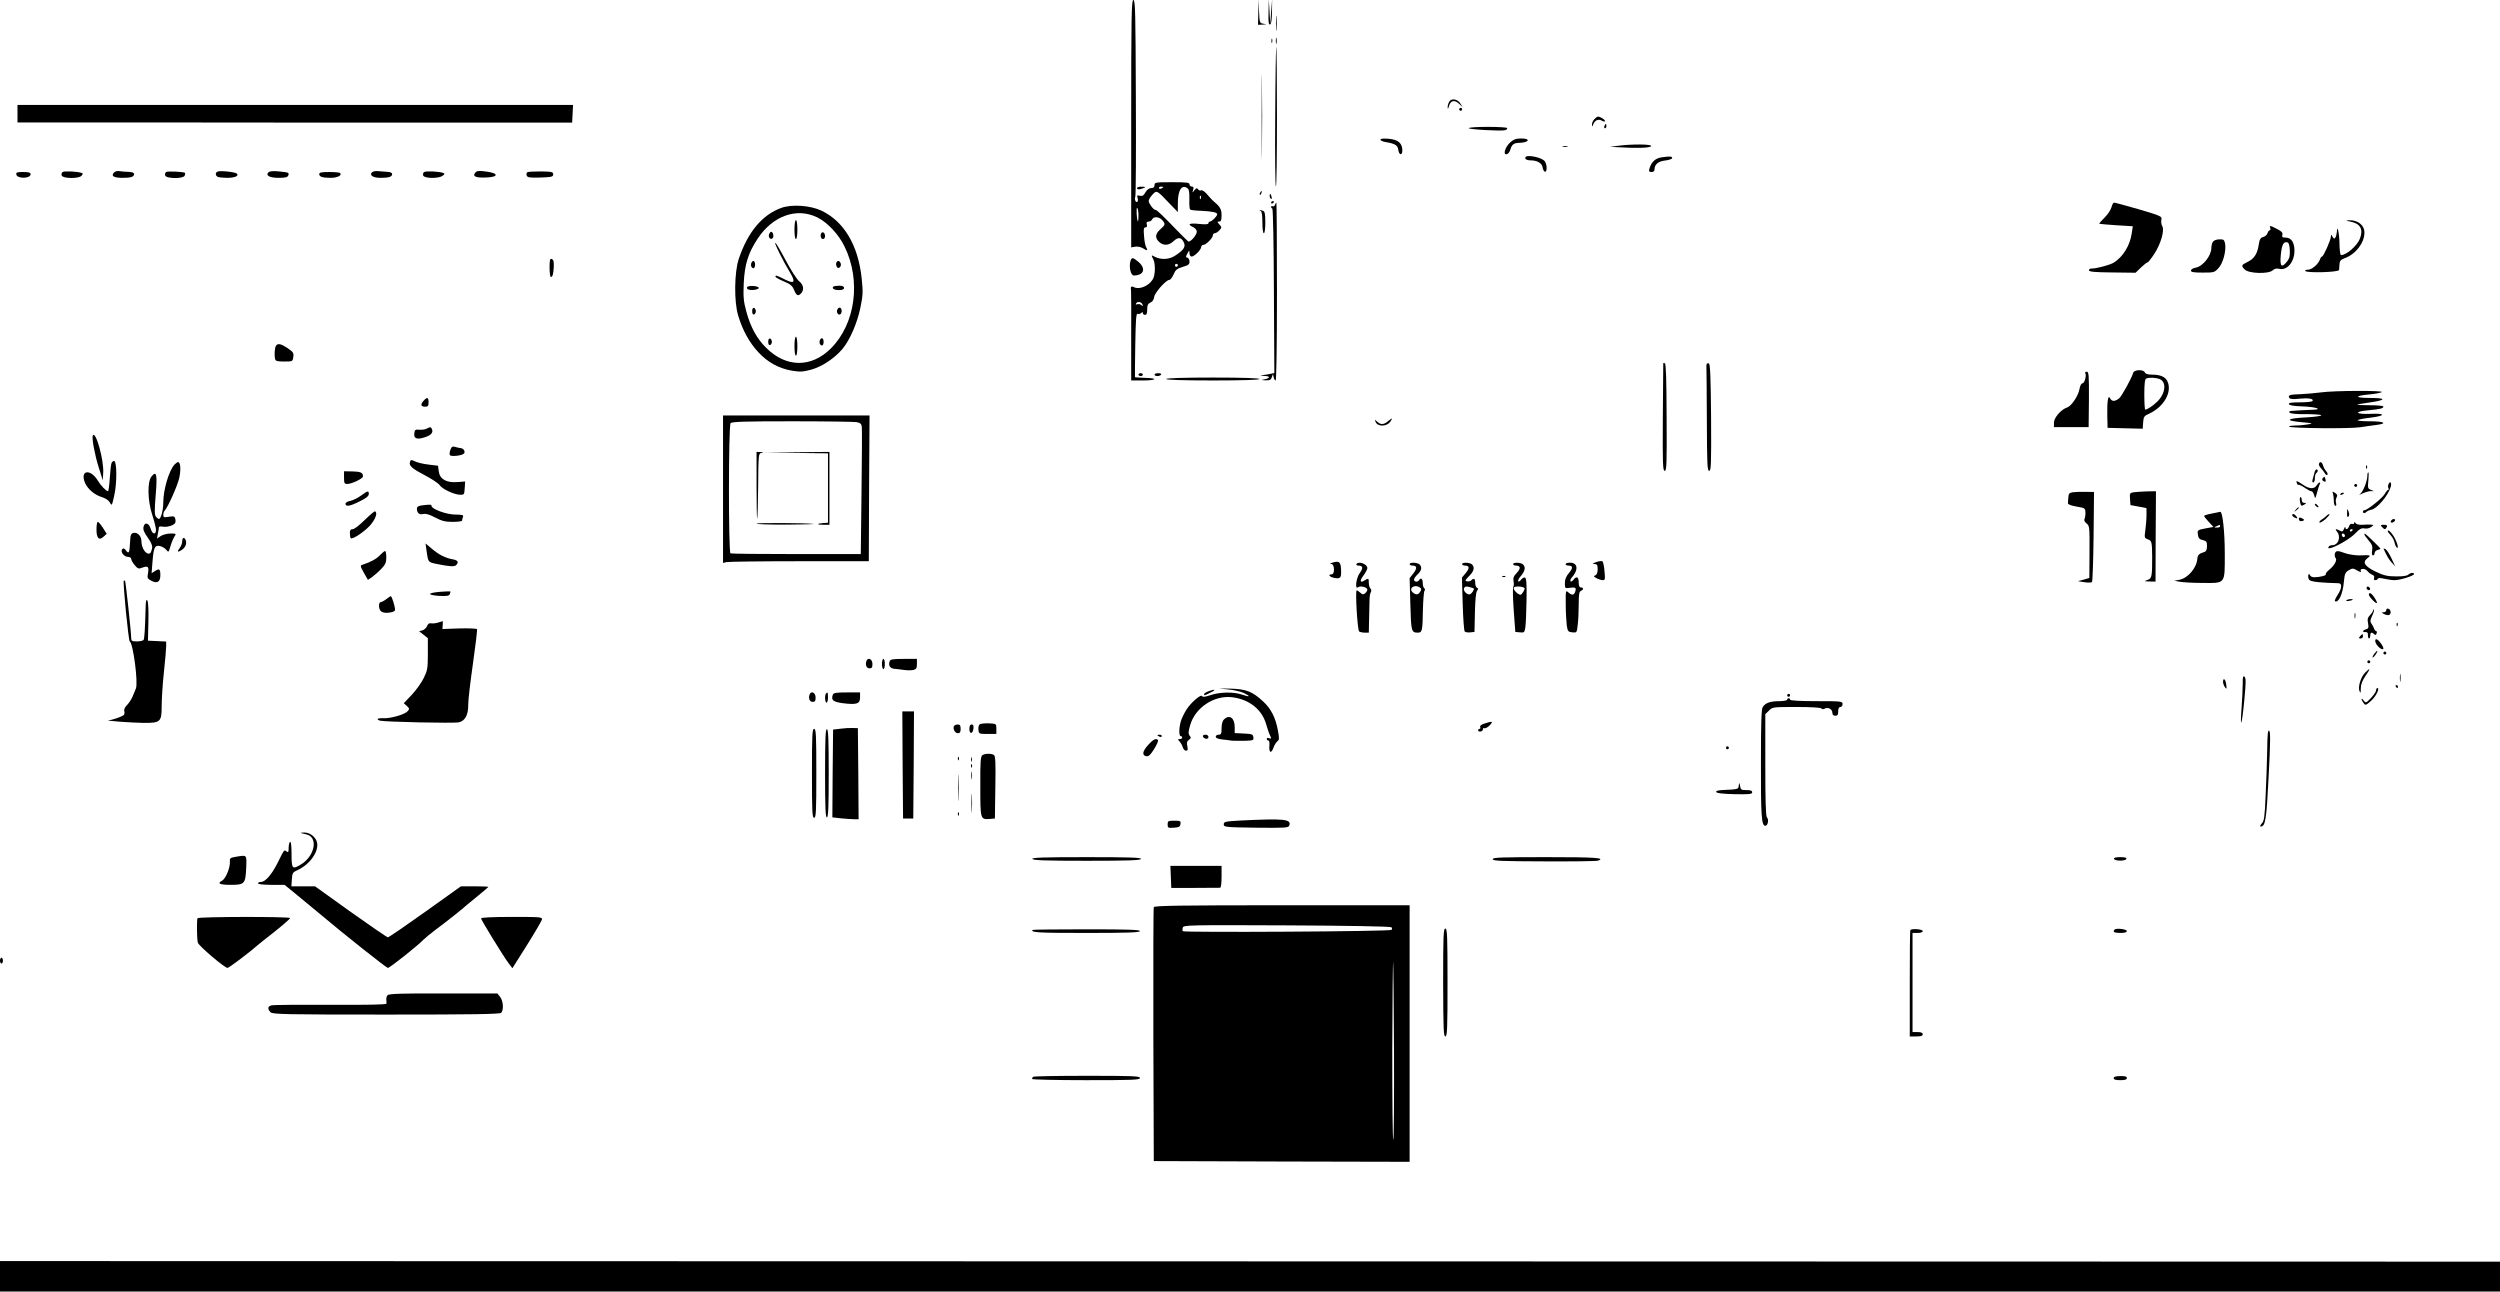 <?xml version="1.0" standalone="no"?>
<!DOCTYPE svg PUBLIC "-//W3C//DTD SVG 20010904//EN"
 "http://www.w3.org/TR/2001/REC-SVG-20010904/DTD/svg10.dtd">
<svg version="1.0" xmlns="http://www.w3.org/2000/svg"
 width="1715pt" height="886pt" viewBox="0 0 1715 886"
 preserveAspectRatio="xMidYMid meet">

<g transform="translate(0,886) scale(0.1,-0.1)"
fill="#000000" stroke="none">
<path d="M7760 8012 l0 -849 29 5 c17 2 40 -3 55 -13 27 -18 32 -15 17 13 -5
9 -11 43 -13 75 -4 45 -2 57 10 57 9 0 13 7 9 20 -4 15 0 20 13 20 10 0 20 7
24 15 8 22 49 18 69 -5 23 -27 22 -32 -13 -63 -36 -32 -38 -59 -8 -87 30 -27
66 -25 99 6 32 30 54 27 71 -11 13 -29 -3 -52 -64 -91 -40 -25 -95 -27 -137
-5 -24 14 -25 12 -8 -21 7 -14 11 -47 9 -76 -3 -42 -10 -58 -32 -81 -33 -32
-82 -46 -111 -31 -19 10 -25 3 -20 -24 1 -5 2 -146 1 -313 l0 -303 80 0 c96 0
108 16 13 18 -36 1 -67 3 -67 5 -1 1 0 100 2 220 3 176 6 218 16 214 8 -3 19
0 25 6 8 8 11 8 11 -1 0 -7 7 -12 15 -12 11 0 15 11 15 38 0 29 5 39 23 47 14
6 23 21 25 39 4 29 81 116 104 116 7 0 20 17 29 38 13 31 23 39 62 51 39 11
47 17 47 36 0 13 -6 25 -14 27 -13 3 -13 6 -1 28 14 25 14 25 15 3 0 -13 6
-23 15 -23 18 0 65 47 65 65 0 8 7 15 15 15 18 0 65 47 65 65 0 8 6 15 13 15
8 0 22 9 32 20 17 19 17 21 0 40 -16 18 -16 20 -2 20 13 0 17 10 17 44 0 42
-11 59 -62 102 -7 7 -25 26 -40 44 -16 18 -32 28 -39 24 -6 -3 -15 0 -20 7 -8
11 -12 10 -25 -6 -16 -20 -16 -20 -9 3 5 16 2 22 -9 22 -9 0 -16 7 -16 15 0
13 -20 15 -120 15 -113 0 -120 -1 -120 -20 0 -14 -7 -20 -22 -20 -15 0 -29
-11 -40 -29 -13 -23 -21 -28 -39 -24 -18 5 -21 3 -16 -11 4 -10 4 -22 1 -28
-10 -15 -24 13 -16 31 4 9 6 316 4 684 -2 579 -4 667 -17 667 -13 0 -15 -108
-15 -848z m220 -436 c0 -2 -7 -6 -15 -10 -8 -3 -15 -1 -15 4 0 6 7 10 15 10 8
0 15 -2 15 -4z m168 -9 c9 -7 12 -31 11 -74 -1 -35 1 -66 5 -70 3 -4 37 -8 74
-9 80 -4 112 -11 112 -24 0 -13 -37 -50 -50 -50 -5 0 -10 -5 -10 -11 0 -8 -19
-10 -65 -5 -67 7 -84 -2 -40 -22 14 -7 25 -20 25 -31 0 -24 -45 -75 -59 -67
-5 4 -40 38 -78 77 -97 101 -137 139 -146 139 -14 0 -46 43 -47 61 0 9 11 28
25 43 30 33 31 32 117 -59 l58 -60 0 61 c0 91 28 133 68 101z m89 -69 c-3 -8
-6 -5 -6 6 -1 11 2 17 5 13 3 -3 4 -12 1 -19z m-427 -115 c0 -26 -2 -44 -4
-42 -8 9 -13 98 -5 93 5 -3 9 -26 9 -51z m270 -343 c0 -5 -4 -10 -10 -10 -5 0
-10 5 -10 10 0 6 5 10 10 10 6 0 10 -4 10 -10z m-242 -270 c3 -12 2 -12 -8 -3
-7 6 -19 9 -28 6 -10 -4 -13 -2 -8 6 10 16 38 10 44 -9z"/>
<path d="M8632 8778 l-2 -88 33 1 c29 2 30 2 5 6 -27 4 -27 6 -31 86 l-3 82
-2 -87z"/>
<path d="M8702 8777 c-2 -67 1 -88 11 -85 8 3 12 31 13 89 l1 84 -7 -85 -6
-85 -5 85 -5 85 -2 -88z"/>
<path d="M8753 8700 c0 -47 2 -66 4 -42 2 23 2 61 0 85 -2 23 -4 4 -4 -43z"/>
<path d="M8752 8580 c0 -19 2 -27 5 -17 2 9 2 25 0 35 -3 9 -5 1 -5 -18z"/>
<path d="M8722 8580 c0 -14 2 -19 5 -12 2 6 2 18 0 25 -3 6 -5 1 -5 -13z"/>
<path d="M8748 8060 c-2 -264 0 -480 5 -480 4 0 7 216 7 480 0 264 -2 480 -5
480 -2 0 -6 -216 -7 -480z"/>
<path d="M8655 8060 c0 -261 1 -368 2 -237 2 130 2 344 0 475 -1 130 -2 23 -2
-238z"/>
<path d="M9941 8161 c-6 -11 -11 -28 -10 -38 1 -13 3 -11 8 6 11 41 36 49 68
21 l27 -25 -16 25 c-20 32 -63 38 -77 11z"/>
<path d="M120 8080 l0 -60 888 0 c488 -1 1344 -1 1902 -1 l1015 0 3 60 3 61
-1906 0 -1905 0 0 -60z"/>
<path d="M10010 8110 c0 -5 5 -10 10 -10 6 0 10 5 10 10 0 6 -4 10 -10 10 -5
0 -10 -4 -10 -10z"/>
<path d="M10937 8042 c-10 -10 -17 -27 -16 -38 0 -16 1 -16 9 4 12 29 37 38
61 23 11 -6 19 -7 19 -1 0 10 -32 30 -48 30 -5 0 -16 -8 -25 -18z"/>
<path d="M11006 7995 c-3 -8 -1 -15 4 -15 6 0 10 7 10 15 0 8 -2 15 -4 15 -2
0 -6 -7 -10 -15z"/>
<path d="M10076 7981 c-6 -9 229 -22 250 -14 8 3 14 9 14 14 0 11 -257 12
-264 0z"/>
<path d="M9470 7902 c0 -6 17 -14 38 -17 61 -10 80 -22 84 -51 4 -39 28 -44
28 -6 0 50 -29 74 -93 80 -37 3 -57 1 -57 -6z"/>
<path d="M10360 7883 c-36 -33 -51 -87 -24 -81 10 2 21 16 25 32 10 34 24 46
61 46 14 0 33 3 42 6 31 12 16 24 -29 24 -35 0 -51 -6 -75 -27z"/>
<path d="M11100 7860 l-55 -7 55 -3 c129 -8 223 -5 227 8 5 13 -124 15 -227 2z"/>
<path d="M10723 7853 c9 -2 23 -2 30 0 6 3 -1 5 -18 5 -16 0 -22 -2 -12 -5z"/>
<path d="M10467 7784 c-12 -12 4 -24 33 -24 45 0 79 -20 82 -48 2 -14 9 -27
16 -30 16 -5 16 49 -1 72 -17 24 -114 46 -130 30z"/>
<path d="M11401 7781 c-45 -6 -72 -31 -86 -78 -5 -19 -2 -23 14 -23 14 0 21 6
21 18 0 34 26 56 74 61 26 3 47 11 47 16 0 13 -14 14 -70 6z"/>
<path d="M430 7680 c-7 -4 -10 -15 -7 -24 9 -22 119 -23 137 -1 10 12 10 16
-1 19 -30 10 -117 14 -129 6z"/>
<path d="M780 7674 c-19 -22 2 -34 62 -34 56 0 78 7 78 26 0 9 -13 14 -37 15
-21 0 -50 3 -64 5 -16 3 -31 -2 -39 -12z"/>
<path d="M1140 7680 c-7 -4 -10 -15 -7 -24 9 -23 125 -23 134 -1 3 9 4 17 2
19 -9 8 -118 13 -129 6z"/>
<path d="M1493 7683 c-18 -7 -16 -30 3 -37 9 -3 37 -6 62 -6 52 0 83 13 67 29
-11 11 -113 22 -132 14z"/>
<path d="M1842 7678 c-22 -22 7 -38 70 -38 44 0 60 4 65 15 8 21 6 22 -63 29
-40 4 -64 2 -72 -6z"/>
<path d="M2552 7678 c-20 -20 7 -38 58 -38 58 0 80 7 80 26 0 9 -12 14 -32 15
-18 1 -47 3 -64 5 -17 2 -36 -2 -42 -8z"/>
<path d="M2910 7680 c-7 -4 -10 -15 -7 -24 8 -21 105 -22 133 -2 16 12 16 15
4 20 -30 10 -117 14 -130 6z"/>
<path d="M3260 7675 c-20 -24 3 -35 67 -33 97 2 98 31 2 42 -45 6 -58 4 -69
-9z"/>
<path d="M3618 7679 c-6 -4 -8 -14 -5 -23 6 -14 20 -16 94 -14 78 3 88 5 88
22 0 16 -9 19 -83 20 -46 0 -89 -2 -94 -5z"/>
<path d="M112 7663 c6 -31 98 -29 98 2 0 11 -13 15 -51 15 -43 0 -50 -3 -47
-17z"/>
<path d="M2190 7666 c0 -19 22 -26 80 -26 45 0 79 18 63 33 -3 4 -37 7 -75 7
-51 0 -68 -3 -68 -14z"/>
<path d="M7800 7570 c0 -12 17 -12 45 0 17 7 15 9 -12 9 -18 1 -33 -3 -33 -9z"/>
<path d="M8645 7539 c-4 -6 -5 -12 -2 -15 2 -3 7 2 10 11 7 17 1 20 -8 4z"/>
<path d="M8710 7516 c0 -8 4 -17 9 -20 5 -4 7 3 4 14 -6 23 -13 26 -13 6z"/>
<path d="M8720 7469 c0 -5 5 -7 10 -4 6 3 10 8 10 11 0 2 -4 4 -10 4 -5 0 -10
-5 -10 -11z"/>
<path d="M8746 7454 c-3 -8 -10 -12 -16 -9 -5 3 -10 1 -10 -4 0 -6 4 -11 8
-11 5 0 10 -254 11 -565 l3 -564 -24 -5 c-13 -3 -36 -7 -53 -9 -25 -3 -23 -4
9 -6 43 -1 40 -16 -4 -24 -19 -3 -16 -5 11 -6 30 -1 38 3 44 22 l8 22 4 -22
c2 -13 9 -23 14 -23 5 0 9 240 9 610 0 336 -2 610 -4 610 -2 0 -7 -7 -10 -16z"/>
<path d="M14485 7439 c-4 -17 -25 -49 -46 -70 -21 -21 -39 -41 -39 -43 0 -2
52 -7 115 -11 l116 -7 -7 -47 c-12 -85 -60 -163 -124 -203 -27 -16 -124 -42
-152 -40 -10 0 -18 -5 -18 -12 0 -10 36 -14 160 -15 l160 -2 36 35 c21 20 41
36 46 36 5 0 26 27 48 61 44 68 70 161 53 188 -6 10 -9 29 -6 43 5 24 1 26
-154 72 -87 25 -163 46 -170 46 -6 0 -14 -14 -18 -31z"/>
<path d="M5360 7434 c-132 -48 -230 -166 -292 -350 -31 -92 -33 -296 -4 -389
30 -101 77 -185 137 -250 67 -72 141 -112 232 -128 55 -9 75 -8 131 7 74 20
161 78 215 142 51 61 101 176 123 282 18 87 19 108 9 203 -24 227 -121 390
-276 464 -76 36 -203 45 -275 19z m246 -65 c71 -35 147 -116 188 -201 114
-233 75 -529 -94 -698 -134 -134 -308 -133 -445 5 -64 63 -106 141 -135 247
-19 70 -22 100 -18 193 6 131 30 208 95 307 104 158 268 216 409 147z"/>
<path d="M5450 7285 c0 -37 4 -65 10 -65 6 0 10 28 10 65 0 37 -4 65 -10 65
-6 0 -10 -28 -10 -65z"/>
<path d="M5276 7253 c-8 -21 10 -41 24 -27 11 11 3 44 -10 44 -4 0 -11 -8 -14
-17z"/>
<path d="M5636 7263 c-12 -12 -6 -43 9 -43 8 0 15 9 15 19 0 21 -13 34 -24 24z"/>
<path d="M5318 7194 c-6 -5 52 -121 104 -208 38 -63 26 -76 -40 -42 -56 28
-62 30 -62 18 0 -5 25 -19 56 -32 44 -18 59 -30 70 -56 17 -42 28 -48 48 -28
24 24 19 60 -11 84 -16 12 -58 78 -94 146 -36 68 -68 122 -71 118z"/>
<path d="M5154 7055 c-3 -8 -3 -19 1 -25 11 -18 25 -11 25 15 0 27 -17 34 -26
10z"/>
<path d="M5737 7057 c-3 -8 -1 -20 4 -28 11 -19 34 3 26 25 -8 20 -23 21 -30
3z"/>
<path d="M5125 6890 c-3 -5 0 -13 9 -16 21 -8 71 -1 71 11 0 14 -72 19 -80 5z"/>
<path d="M5717 6894 c-13 -13 5 -24 39 -24 24 0 34 5 34 15 0 10 -10 15 -33
15 -19 0 -37 -3 -40 -6z"/>
<path d="M5160 6725 c0 -17 5 -25 13 -22 6 2 12 12 12 22 0 10 -6 20 -12 23
-8 2 -13 -6 -13 -23z"/>
<path d="M5743 6734 c-8 -22 15 -44 26 -25 10 16 4 41 -10 41 -5 0 -12 -7 -16
-16z"/>
<path d="M5450 6485 c0 -37 4 -65 10 -65 6 0 10 28 10 65 0 37 -4 65 -10 65
-6 0 -10 -28 -10 -65z"/>
<path d="M5270 6515 c0 -17 5 -25 13 -22 6 2 12 12 12 22 0 10 -6 20 -12 23
-8 2 -13 -6 -13 -23z"/>
<path d="M5624 6525 c-3 -8 -3 -19 1 -25 11 -18 25 -11 25 15 0 27 -17 34 -26
10z"/>
<path d="M8648 7413 c8 -3 12 -29 12 -79 0 -43 4 -74 10 -74 6 0 10 31 10 74
0 58 -3 75 -16 80 -9 3 -19 6 -22 5 -4 0 -1 -3 6 -6z"/>
<path d="M16122 7340 c70 -13 92 -52 67 -117 -18 -48 -92 -113 -129 -113 -6 0
-10 29 -11 73 0 70 -16 145 -18 87 -1 -14 -5 -31 -10 -39 -7 -11 -11 -10 -20
5 -9 17 -10 17 -11 2 0 -23 -51 -138 -61 -138 -4 0 -10 -8 -13 -17 -10 -33
-56 -73 -82 -73 -14 0 -23 -4 -20 -9 10 -15 231 -9 232 7 1 6 2 25 3 40 1 22
8 30 36 41 75 27 135 105 135 175 0 52 -46 88 -108 85 -22 -1 -20 -3 10 -9z"/>
<path d="M15574 7295 c3 -8 1 -15 -4 -15 -5 0 -12 -9 -15 -20 -3 -11 -17 -23
-30 -26 -18 -5 -24 -15 -30 -52 -9 -63 -31 -97 -77 -119 -43 -21 -45 -26 -19
-52 28 -28 162 -32 191 -6 13 12 27 15 45 11 54 -14 105 47 105 124 0 57 -22
90 -60 90 -23 0 -27 4 -23 19 4 15 -5 24 -36 40 -48 25 -55 26 -47 6z m134
-151 c2 -39 -2 -56 -18 -77 -38 -48 -51 -36 -44 41 7 72 18 95 43 90 12 -2 17
-17 19 -54z"/>
<path d="M15179 7199 c-5 -10 -9 -27 -9 -39 0 -53 -57 -127 -107 -136 -18 -3
-33 -12 -33 -20 0 -11 18 -14 81 -14 77 0 81 1 108 31 32 34 54 120 45 169 -6
26 -10 29 -41 28 -21 -1 -38 -8 -44 -19z"/>
<path d="M3770 7025 c0 -36 4 -65 9 -65 12 0 17 18 20 71 1 34 -2 48 -14 52
-12 5 -15 -4 -15 -58z"/>
<path d="M7754 7065 c-10 -40 4 -95 24 -95 70 1 85 48 31 94 -38 32 -47 33
-55 1z"/>
<path d="M1893 6488 c-9 -15 -12 -65 -6 -90 4 -15 15 -18 63 -18 57 0 58 0 62
31 4 27 0 34 -38 60 -46 31 -68 36 -81 17z"/>
<path d="M11410 6368 c0 -1 -1 -168 -3 -371 -2 -321 0 -367 13 -367 13 0 15
47 13 367 -1 256 -4 368 -12 371 -6 2 -11 2 -11 0z"/>
<path d="M11708 6363 c-2 -4 -3 -14 -2 -20 1 -7 2 -170 3 -363 1 -305 3 -350
16 -350 13 0 15 45 13 367 -2 267 -6 367 -15 370 -6 2 -13 0 -15 -4z"/>
<path d="M14634 6303 c-12 -40 -78 -159 -96 -175 -11 -10 -28 -18 -38 -18 -10
0 -21 8 -25 18 -13 29 -21 -23 -19 -118 l2 -85 120 -3 121 -3 3 43 c3 39 6 45
43 61 100 47 157 148 124 220 -14 32 -49 47 -105 47 -30 0 -46 5 -50 15 -9 22
-73 20 -80 -2z m180 -43 c51 -19 42 -101 -17 -157 -29 -28 -68 -53 -81 -53 -3
0 -6 47 -6 104 0 74 4 106 13 109 21 9 64 7 91 -3z"/>
<path d="M14305 6300 c10 -16 -5 -70 -20 -70 -8 0 -16 -17 -20 -40 -8 -46 -55
-115 -84 -125 -41 -13 -91 -70 -91 -104 l0 -31 119 0 119 0 2 190 c1 168 -1
190 -15 190 -9 0 -13 -5 -10 -10z"/>
<path d="M7810 6290 c0 -5 7 -10 15 -10 8 0 15 5 15 10 0 6 -7 10 -15 10 -8 0
-15 -4 -15 -10z"/>
<path d="M7920 6290 c0 -5 9 -10 19 -10 11 0 23 5 26 10 4 6 -5 10 -19 10 -14
0 -26 -4 -26 -10z"/>
<path d="M8000 6260 c0 -6 113 -10 320 -10 207 0 320 4 320 10 0 6 -113 10
-320 10 -207 0 -320 -4 -320 -10z"/>
<path d="M15920 6168 c-36 -5 -97 -10 -137 -12 -76 -2 -90 -7 -78 -26 5 -8 26
-10 69 -5 63 6 100 0 90 -16 -3 -5 -41 -9 -85 -9 -60 0 -80 -3 -77 -12 3 -9
34 -14 94 -16 91 -3 143 -21 69 -23 -22 -1 -53 -2 -70 -3 -16 -1 -46 -3 -64
-4 -26 -1 -32 -5 -24 -13 7 -7 50 -11 112 -10 55 0 102 -3 105 -8 3 -4 -42
-11 -100 -14 -138 -7 -155 -22 -38 -33 80 -7 85 -8 49 -15 -22 -4 -62 -8 -89
-8 -27 -1 -46 -4 -43 -8 12 -11 418 -15 487 -4 36 5 86 13 113 16 79 10 53 25
-45 25 -50 0 -88 3 -84 8 4 4 44 12 89 17 105 13 103 31 -2 26 -102 -4 -117
15 -18 24 85 8 107 13 107 26 0 5 -41 9 -92 9 -50 0 -89 2 -87 4 2 2 40 9 84
15 115 16 118 31 6 31 -107 0 -114 14 -10 24 39 3 79 11 88 16 21 12 -330 11
-419 -2z"/>
<path d="M2907 6112 c-24 -26 -21 -42 8 -42 21 0 25 5 25 30 0 34 -10 38 -33
12z"/>
<path d="M4960 5504 l0 -506 23 6 c12 3 237 6 499 6 l478 0 2 500 3 500 -502
0 -503 0 0 -506z m918 460 c24 -5 32 -12 34 -33 2 -14 1 -216 -2 -449 l-5
-423 -442 0 c-243 0 -447 2 -452 5 -14 9 -14 876 1 893 8 10 94 13 423 13 227
0 426 -3 443 -6z"/>
<path d="M5190 5528 c0 -127 2 -229 4 -227 3 3 6 104 7 226 2 217 2 222 23
226 16 3 15 5 -6 6 l-28 1 0 -232z"/>
<path d="M5463 5753 l217 -3 0 -238 0 -238 -32 -2 c-48 -4 -47 -12 0 -12 l42
0 0 250 0 250 -222 -2 -223 -3 218 -2z"/>
<path d="M5190 5268 c0 -5 93 -7 208 -7 114 1 196 3 182 5 -56 7 -390 8 -390
2z"/>
<path d="M9521 5970 c-29 -24 -49 -25 -73 -3 -18 16 -18 16 -12 0 13 -36 78
-35 102 1 18 27 14 27 -17 2z"/>
<path d="M2928 5920 c-9 -6 -32 -9 -50 -8 -29 3 -33 0 -36 -25 -4 -35 17 -44
68 -28 44 13 63 32 54 55 -7 18 -12 19 -36 6z"/>
<path d="M637 5873 c-9 -15 13 -134 41 -222 l27 -86 3 50 c6 86 -51 292 -71
258z"/>
<path d="M3090 5775 c-6 -15 -7 -31 -4 -37 8 -12 82 -4 96 10 13 13 -2 37 -22
38 -8 1 -25 4 -37 8 -19 6 -25 2 -33 -19z"/>
<path d="M2813 5693 c-10 -27 11 -46 101 -93 47 -25 93 -55 102 -68 18 -27 97
-64 139 -66 29 -1 30 1 33 45 l3 46 -53 -4 c-76 -6 -121 20 -128 73 l-5 39
-65 8 c-36 4 -78 14 -93 22 -25 12 -29 12 -34 -2z"/>
<path d="M765 5683 c-4 -10 -9 -57 -12 -105 -3 -49 -9 -88 -12 -88 -13 1 -48
37 -70 73 -51 84 -124 72 -88 -15 18 -43 67 -84 118 -99 25 -8 45 -22 53 -37
13 -24 14 -22 30 50 19 84 18 229 0 235 -6 2 -15 -4 -19 -14z"/>
<path d="M1197 5673 c-39 -43 -77 -174 -77 -262 0 -50 -16 -111 -30 -111 -4 0
-13 7 -20 15 -10 13 -11 43 -2 148 12 144 6 171 -29 128 -29 -36 -27 -165 6
-265 14 -42 25 -88 25 -101 0 -36 -25 -31 -36 7 -12 41 -41 49 -49 15 -5 -19
2 -38 28 -74 26 -37 34 -57 30 -77 -3 -14 -9 -28 -13 -31 -26 -16 -60 33 -60
84 0 34 -28 62 -55 55 -17 -4 -21 -15 -23 -67 -4 -71 -8 -79 -28 -53 -10 14
-17 17 -25 9 -16 -16 11 -53 38 -53 13 0 23 -6 23 -14 0 -8 11 -28 24 -43 22
-26 27 -27 55 -16 37 13 44 5 36 -41 -6 -31 -4 -36 25 -51 39 -20 60 -7 60 40
0 42 -7 47 -36 28 l-24 -15 6 78 c8 100 16 116 52 108 15 -4 34 -15 43 -26 15
-19 16 -18 28 24 7 24 19 53 27 66 14 21 14 22 -26 22 -22 0 -53 -8 -67 -17
l-26 -18 6 34 c4 18 7 38 7 43 0 6 12 8 27 5 29 -5 74 8 84 25 4 5 4 19 1 30
-4 16 -10 18 -43 13 -34 -6 -39 -4 -39 12 0 11 4 23 9 29 23 24 90 175 101
227 12 58 8 107 -9 107 -4 0 -15 -8 -24 -17z"/>
<path d="M15908 5678 c-2 -6 3 -19 13 -29 9 -9 21 -25 27 -35 6 -10 14 -16 18
-11 4 4 0 15 -8 24 -9 10 -19 28 -22 41 -8 24 -22 29 -28 10z"/>
<path d="M16231 5654 c0 -11 3 -14 6 -6 3 7 2 16 -1 19 -3 4 -6 -2 -5 -13z"/>
<path d="M15876 5613 c-4 -16 -9 -36 -12 -45 -3 -10 -1 -18 5 -18 6 0 11 13
11 29 0 17 5 33 10 36 12 8 13 25 1 25 -5 0 -12 -12 -15 -27z"/>
<path d="M2360 5583 c0 -38 3 -43 23 -43 32 1 107 37 107 52 0 26 -16 33 -72
34 l-58 1 0 -44z"/>
<path d="M16240 5596 c0 -35 -28 -107 -48 -123 -12 -10 -9 -10 15 2 18 8 42
15 55 16 l23 0 -22 9 c-20 8 -21 14 -16 64 3 31 3 56 -1 56 -3 0 -6 -11 -6
-24z"/>
<path d="M15937 5583 c-11 -10 -8 -20 7 -26 10 -4 12 0 9 14 -6 21 -7 22 -16
12z"/>
<path d="M15757 5545 c3 -9 8 -14 10 -11 3 3 22 -6 42 -19 19 -14 41 -25 47
-25 7 0 15 -12 19 -27 7 -27 8 -26 20 18 7 26 15 52 19 58 4 6 3 11 -1 11 -5
0 -14 -9 -21 -20 -17 -27 -50 -25 -94 5 -43 29 -50 31 -41 10z"/>
<path d="M16384 5535 c-3 -8 -3 -19 1 -25 3 -5 3 -10 -2 -10 -4 0 -15 -13 -24
-29 -17 -29 -119 -111 -139 -111 -5 0 -10 -4 -10 -10 0 -13 13 -13 26 0 5 5
19 11 30 13 39 5 117 97 134 156 9 31 -5 46 -16 16z"/>
<path d="M16150 5530 c0 -5 5 -10 10 -10 6 0 10 5 10 10 0 6 -4 10 -10 10 -5
0 -10 -4 -10 -10z"/>
<path d="M2476 5460 c-21 -16 -54 -32 -72 -36 -19 -3 -34 -12 -34 -20 0 -22
32 -17 98 17 44 21 62 36 62 50 0 25 -7 23 -54 -11z"/>
<path d="M14218 5483 c-23 -4 -28 -10 -29 -34 -1 -16 -2 -34 -3 -41 -1 -8 23
-17 59 -23 57 -10 60 -11 61 -40 1 -16 -2 -36 -6 -44 -5 -10 0 -21 14 -32 20
-16 21 -24 20 -195 l-1 -179 -39 -11 -39 -11 44 -7 c24 -4 48 -3 52 1 4 4 9
145 11 313 l3 305 -60 1 c-33 1 -72 -1 -87 -3z"/>
<path d="M14637 5483 c-26 -4 -28 -7 -25 -46 l3 -42 55 -10 55 -11 0 -49 c0
-28 -4 -74 -8 -103 -7 -50 -7 -53 18 -62 26 -10 28 -17 29 -120 0 -134 -2
-148 -31 -158 -27 -10 -26 -10 13 -11 l41 -1 1 310 2 310 -63 -1 c-34 -1 -75
-4 -90 -6z"/>
<path d="M16004 5475 c3 -9 6 -32 6 -51 0 -19 5 -34 11 -34 6 0 8 8 4 20 -3
10 -2 28 4 38 7 14 5 21 -11 31 -18 11 -20 11 -14 -4z"/>
<path d="M16055 5470 c-3 -6 1 -7 9 -4 18 7 21 14 7 14 -6 0 -13 -4 -16 -10z"/>
<path d="M15778 5420 c5 -32 9 -35 32 -20 13 8 12 10 -2 10 -11 0 -18 8 -18
20 0 11 -4 20 -8 20 -5 0 -7 -13 -4 -30z"/>
<path d="M15880 5401 c0 -10 19 -25 25 -20 1 2 -3 10 -11 17 -8 7 -14 8 -14 3z"/>
<path d="M2893 5393 c-23 -3 -33 -10 -33 -21 0 -31 16 -45 43 -38 18 4 42 -3
82 -24 46 -24 69 -30 121 -30 35 0 64 4 64 9 0 5 3 16 6 25 5 13 -3 16 -52 16
-61 0 -164 38 -164 60 0 10 -7 10 -67 3z"/>
<path d="M15749 5363 c-13 -16 -12 -17 4 -4 9 7 17 15 17 17 0 8 -8 3 -21 -13z"/>
<path d="M16101 5341 c-1 -24 2 -32 9 -25 7 7 7 19 1 35 -9 23 -10 22 -10 -10z"/>
<path d="M2502 5293 c-35 -35 -71 -63 -82 -63 -15 0 -20 -7 -20 -28 0 -16 3
-31 6 -34 11 -11 94 44 134 89 36 42 52 86 33 95 -5 2 -36 -25 -71 -59z"/>
<path d="M15173 5337 c-29 -5 -53 -13 -53 -16 0 -4 14 -22 32 -41 l32 -35 -45
-8 c-67 -13 -66 -13 -61 -46 3 -23 10 -31 33 -36 25 -6 29 -11 29 -41 0 -24
-5 -36 -17 -40 -36 -11 -47 -21 -49 -45 -4 -64 -64 -134 -122 -146 l-37 -7 40
-7 c22 -4 92 -8 156 -8 158 -1 151 -10 151 201 0 148 -15 290 -31 287 -3 -1
-30 -6 -58 -12z m57 -87 c0 -5 -10 -10 -22 -9 -22 0 -22 1 -3 9 11 5 21 9 23
9 1 1 2 -3 2 -9z"/>
<path d="M15725 5331 c-3 -6 4 -15 15 -21 23 -12 26 -5 6 16 -9 8 -17 10 -21
5z"/>
<path d="M15959 5321 c-9 -9 -24 -21 -35 -27 -10 -7 -16 -15 -12 -19 3 -3 21
7 40 23 18 17 31 32 28 35 -3 2 -12 -3 -21 -12z"/>
<path d="M15770 5302 c0 -15 11 -21 27 -15 12 5 12 7 1 14 -17 11 -28 11 -28
1z"/>
<path d="M16407 5293 c-12 -12 -7 -22 8 -17 8 4 15 10 15 15 0 11 -14 12 -23
2z"/>
<path d="M662 5231 c-1 -62 17 -82 48 -53 l22 20 -26 41 c-15 23 -30 41 -35
41 -5 0 -9 -22 -9 -49z"/>
<path d="M16150 5273 c0 -7 -6 -10 -14 -7 -9 3 -17 -3 -21 -15 -7 -23 -25 -29
-26 -8 0 6 -4 2 -9 -11 -8 -19 -13 -21 -29 -12 -28 15 -35 12 -20 -6 30 -36
11 -94 -32 -94 -10 0 -21 -4 -24 -10 -25 -40 128 36 180 89 32 33 45 40 65 36
15 -3 33 1 45 9 20 15 20 15 0 17 -11 1 -37 1 -59 -1 -24 -1 -42 3 -47 12 -6
9 -9 9 -9 1z m-10 -47 c0 -3 -4 -8 -10 -11 -5 -3 -10 -1 -10 4 0 6 5 11 10 11
6 0 10 -2 10 -4z m-55 -35 c3 -5 1 -12 -4 -15 -5 -3 -11 1 -15 9 -6 16 9 21
19 6z"/>
<path d="M16340 5245 c7 -8 16 -15 20 -15 4 0 10 7 14 15 4 11 -2 15 -21 15
-21 0 -24 -2 -13 -15z"/>
<path d="M16380 5215 c0 -3 9 -16 21 -28 11 -12 23 -34 26 -50 3 -15 10 -30
16 -34 16 -10 -2 48 -26 84 -20 30 -37 42 -37 28z"/>
<path d="M16220 5193 c1 -5 14 -23 30 -42 23 -27 27 -40 23 -67 -4 -22 -2 -34
6 -34 6 0 11 7 11 16 0 9 9 18 20 21 11 3 20 7 20 9 0 5 -103 104 -107 104 -2
0 -3 -3 -3 -7z"/>
<path d="M1250 5147 c0 -13 -7 -32 -15 -43 -22 -29 -18 -36 10 -18 27 18 38
43 29 68 -9 24 -24 20 -24 -7z"/>
<path d="M2925 5089 c12 -87 11 -85 67 -97 87 -18 125 -21 137 -9 20 20 12 34
-23 40 -49 8 -97 32 -145 74 l-42 35 6 -43z"/>
<path d="M16352 5094 c23 -51 36 -73 56 -94 l23 -25 -25 54 c-14 30 -32 59
-42 64 -9 5 -15 5 -12 1z"/>
<path d="M2606 5051 c-24 -26 -66 -48 -119 -65 -17 -5 -16 -10 9 -55 l28 -49
29 20 c15 11 44 36 63 56 28 29 34 43 34 79 0 23 -4 43 -8 43 -5 0 -21 -13
-36 -29z"/>
<path d="M16017 5061 c-2 -11 0 -24 5 -29 13 -13 -7 -51 -43 -80 -16 -13 -27
-27 -24 -32 5 -8 -42 -20 -80 -20 -13 0 -25 6 -28 13 -7 20 -17 3 -11 -20 5
-17 16 -21 72 -27 37 -3 86 -6 110 -6 37 0 42 -3 42 -24 0 -13 -11 -39 -25
-59 -13 -20 -21 -39 -17 -41 24 -15 54 50 61 132 5 55 9 65 33 80 26 15 30 15
59 -2 18 -10 29 -14 25 -7 -13 21 26 26 43 5 9 -11 24 -23 35 -27 11 -4 16
-13 12 -22 -3 -9 0 -15 8 -15 8 0 16 4 18 10 2 6 18 6 43 0 22 -5 54 -10 71
-10 38 0 134 30 134 42 0 12 -24 10 -39 -4 -7 -8 -39 -13 -84 -12 -59 0 -84 6
-139 32 -78 38 -94 65 -57 93 27 21 24 22 -56 19 -27 0 -70 6 -94 14 -56 21
-68 20 -74 -3z"/>
<path d="M10950 5004 c-27 -10 -30 -13 -12 -13 18 -1 22 -7 22 -36 0 -24 -6
-38 -16 -42 -14 -5 -12 -8 7 -19 13 -7 32 -13 43 -14 17 0 18 6 13 61 -3 34
-9 64 -14 68 -4 4 -24 2 -43 -5z"/>
<path d="M9140 5000 c-17 -5 -19 -8 -7 -9 23 -1 25 -71 2 -71 -27 0 -16 -17
16 -24 41 -8 49 -1 49 37 0 72 -10 83 -60 67z"/>
<path d="M9305 4990 c-3 -5 3 -10 14 -10 31 0 34 -17 9 -51 -25 -33 -35 -117
-12 -98 15 13 64 1 64 -16 0 -7 -7 -18 -15 -25 -13 -10 -19 -10 -33 4 -10 9
-21 16 -25 16 -11 0 5 -275 17 -282 6 -4 23 -8 39 -8 l27 0 2 93 c1 50 3 110
3 132 0 22 4 46 9 53 5 8 4 18 -3 25 -6 6 -11 24 -11 39 0 32 -2 33 -30 16
-31 -20 -34 -2 -6 35 14 19 26 41 26 50 0 28 -61 50 -75 27z"/>
<path d="M9670 4990 c0 -5 9 -10 19 -10 32 0 34 -18 7 -53 l-26 -33 5 -179 c5
-187 7 -195 52 -195 29 0 32 14 34 155 2 66 6 125 11 132 5 7 5 14 -2 18 -5 3
-10 19 -10 36 0 29 -13 39 -25 19 -9 -15 -35 -12 -35 3 0 8 11 24 25 37 27 26
32 49 13 68 -14 14 -68 16 -68 2z m70 -160 c11 -7 12 -14 4 -27 -14 -23 -27
-26 -49 -10 -37 28 5 63 45 37z"/>
<path d="M10030 4990 c0 -5 9 -10 19 -10 32 0 34 -18 6 -51 l-26 -31 5 -181
c3 -99 9 -184 14 -189 5 -5 22 -8 38 -6 l29 3 3 134 c2 87 7 140 15 149 9 12
9 16 0 19 -7 3 -13 18 -13 34 0 30 -9 36 -27 18 -6 -6 -19 -9 -29 -7 -16 3
-14 8 14 36 34 34 40 60 20 80 -14 14 -68 16 -68 2z m80 -167 c6 -5 -14 -36
-26 -40 -18 -6 -48 23 -41 41 5 12 13 15 34 10 16 -4 30 -9 33 -11z"/>
<path d="M10380 4990 c0 -5 9 -10 19 -10 33 0 35 -20 6 -50 -22 -23 -26 -35
-22 -58 3 -16 2 -33 -2 -38 -4 -5 -3 -76 3 -159 l11 -150 32 -3 c29 -3 31 -1
37 35 3 21 7 105 8 187 2 114 -1 151 -11 154 -7 2 -18 -4 -26 -14 -7 -11 -17
-16 -20 -12 -4 4 4 21 19 38 28 34 33 59 14 78 -14 14 -68 16 -68 2z m78 -164
c6 -6 -18 -46 -27 -46 -19 0 -54 37 -46 49 7 12 60 9 73 -3z"/>
<path d="M10740 4990 c0 -5 9 -10 19 -10 32 0 33 -16 4 -51 -20 -23 -28 -44
-28 -70 0 -36 0 -36 38 -31 37 5 43 -1 31 -32 -8 -20 -23 -20 -46 1 -17 15
-18 12 -17 -83 0 -54 4 -119 7 -144 6 -41 10 -45 38 -48 31 -3 31 -2 37 50 4
29 7 93 7 141 0 69 3 89 15 93 8 4 15 10 15 15 0 5 -7 9 -15 9 -10 0 -15 11
-15 35 0 38 -15 45 -36 18 -7 -10 -16 -15 -20 -11 -4 5 0 16 8 25 48 55 42
103 -12 103 -17 0 -30 -4 -30 -10z"/>
<path d="M10308 4903 c7 -3 16 -2 19 1 4 3 -2 6 -13 5 -11 0 -14 -3 -6 -6z"/>
<path d="M849 4876 c-7 -8 32 -410 41 -416 24 -15 59 -287 42 -324 -5 -11 -15
-36 -22 -53 -7 -18 -24 -44 -37 -58 -17 -16 -24 -32 -20 -45 3 -11 0 -23 -6
-27 -18 -12 -80 -33 -102 -34 -33 -3 153 -17 240 -18 115 -1 124 7 124 112 0
45 6 150 15 232 9 83 16 164 16 182 l0 32 -62 3 -63 3 3 130 c2 78 -1 136 -7
145 -8 11 -11 -2 -12 -50 -4 -146 -8 -210 -14 -220 -3 -5 -24 -10 -46 -10 -34
0 -39 3 -39 23 0 39 -38 388 -42 393 -3 2 -7 2 -9 0z"/>
<path d="M16236 4832 c-3 -6 -1 -14 5 -17 15 -10 25 3 12 16 -7 7 -13 7 -17 1z"/>
<path d="M3017 4800 c-37 -3 -67 -9 -67 -15 0 -5 29 -11 65 -13 52 -2 66 0 71
13 4 9 5 17 3 18 -2 1 -34 0 -72 -3z"/>
<path d="M16253 4789 c-7 -7 0 -21 19 -41 37 -40 46 -31 15 15 -16 24 -28 32
-34 26z"/>
<path d="M2650 4750 c-14 -11 -31 -20 -37 -20 -7 0 -13 -10 -13 -23 0 -40 20
-55 68 -50 29 4 42 10 42 20 0 23 -22 93 -29 93 -3 0 -17 -9 -31 -20z"/>
<path d="M16096 4741 c-3 -4 6 -6 19 -3 14 2 25 6 25 8 0 8 -39 4 -44 -5z"/>
<path d="M16370 4675 c0 -8 -8 -15 -17 -15 -15 0 -16 -2 -3 -10 8 -5 23 -10
33 -10 21 0 23 35 2 44 -9 3 -15 0 -15 -9z"/>
<path d="M16280 4674 c0 -6 -9 -20 -21 -33 -17 -18 -20 -30 -14 -57 5 -30 3
-36 -14 -41 -25 -7 -28 -21 -3 -19 12 1 17 -6 16 -21 0 -13 3 -23 8 -23 4 0 8
9 8 20 0 22 10 26 27 9 7 -7 12 -6 16 5 4 9 3 16 -2 16 -5 0 -11 8 -15 18 -3
9 -11 25 -18 34 -10 14 -9 24 5 54 10 20 15 39 12 42 -3 3 -5 1 -5 -4z"/>
<path d="M16152 4635 c0 -16 2 -22 5 -12 2 9 2 23 0 30 -3 6 -5 -1 -5 -18z"/>
<path d="M3005 4589 c-16 -5 -38 -7 -48 -5 -12 3 -21 -3 -27 -18 -5 -13 -19
-26 -32 -30 l-23 -6 30 -24 30 -24 0 -109 c0 -98 -3 -113 -28 -164 -15 -31
-52 -83 -82 -115 l-55 -58 21 -19 c19 -18 19 -20 4 -37 -20 -22 -118 -50 -167
-47 -39 2 -51 -8 -20 -17 30 -8 506 -19 540 -11 42 9 65 52 64 119 -1 28 14
155 32 281 18 127 31 234 28 239 -2 4 -57 7 -121 5 l-116 -4 2 28 c1 15 1 27
0 26 -1 0 -15 -5 -32 -10z"/>
<path d="M16441 4574 c0 -11 3 -14 6 -6 3 7 2 16 -1 19 -3 4 -6 -2 -5 -13z"/>
<path d="M16190 4495 c-10 -12 -10 -15 4 -15 9 0 16 7 16 15 0 8 -2 15 -4 15
-2 0 -9 -7 -16 -15z"/>
<path d="M16296 4472 c-8 -13 10 -45 35 -61 27 -16 25 7 -4 43 -15 19 -26 25
-31 18z"/>
<path d="M16287 4374 c-10 -13 -14 -24 -10 -24 9 0 36 40 31 45 -2 2 -11 -8
-21 -21z"/>
<path d="M16350 4380 c0 -5 5 -10 10 -10 6 0 10 5 10 10 0 6 -4 10 -10 10 -5
0 -10 -4 -10 -10z"/>
<path d="M5944 4326 c-10 -26 0 -51 21 -51 16 0 20 7 20 30 0 33 -30 49 -41
21z"/>
<path d="M6050 4305 c0 -19 5 -35 10 -35 6 0 10 16 10 35 0 19 -4 35 -10 35
-5 0 -10 -16 -10 -35z"/>
<path d="M6104 4326 c-12 -30 1 -51 31 -54 17 -1 47 -5 67 -8 21 -3 49 -3 63
0 21 5 25 12 25 41 l0 35 -90 0 c-70 0 -92 -3 -96 -14z"/>
<path d="M16240 4320 c0 -5 5 -10 10 -10 6 0 10 5 10 10 0 6 -4 10 -10 10 -5
0 -10 -4 -10 -10z"/>
<path d="M16225 4246 c-30 -30 -51 -99 -39 -127 8 -17 9 -14 9 18 0 27 10 53
32 86 36 52 35 60 -2 23z"/>
<path d="M16463 4210 c0 -25 2 -35 4 -22 2 12 2 32 0 45 -2 12 -4 2 -4 -23z"/>
<path d="M15385 4167 c0 -34 -4 -109 -8 -167 -12 -158 3 -113 19 56 11 119 12
151 2 161 -11 10 -13 0 -13 -50z"/>
<path d="M15250 4182 c0 -10 6 -26 13 -36 12 -16 13 -14 9 18 -4 37 -22 51
-22 18z"/>
<path d="M16435 4150 c3 -5 8 -10 11 -10 2 0 4 5 4 10 0 6 -5 10 -11 10 -5 0
-7 -4 -4 -10z"/>
<path d="M8420 4131 c41 -3 92 -15 113 -25 49 -24 42 -30 -13 -11 -57 20 -153
18 -217 -4 -35 -12 -54 -14 -56 -7 -6 18 -77 -43 -108 -92 -16 -26 -34 -62
-39 -82 -13 -45 -13 -100 0 -100 6 0 10 -4 10 -10 0 -5 -7 -10 -17 -10 -14 0
-15 -2 -1 -17 9 -10 19 -28 22 -40 4 -13 14 -23 22 -23 12 0 14 7 9 31 -5 23
-3 34 11 44 15 11 16 15 5 28 -10 13 -10 26 4 74 35 119 163 204 286 190 118
-14 206 -83 235 -186 9 -31 20 -64 25 -73 12 -24 11 -28 -6 -22 -8 4 -15 1
-15 -5 0 -6 5 -11 11 -11 6 0 9 -16 7 -37 -4 -48 13 -55 28 -12 6 17 18 37 27
44 13 10 14 19 3 76 -16 87 -48 149 -101 197 -74 69 -117 85 -225 88 -93 2
-94 2 -20 -5z"/>
<path d="M16300 4124 c0 -8 -16 -32 -35 -52 -34 -36 -36 -36 -50 -18 -8 11
-15 16 -15 10 0 -5 7 -17 14 -27 13 -17 16 -16 49 13 35 30 65 90 46 90 -5 0
-9 -7 -9 -16z"/>
<path d="M8288 4117 c-16 -6 -28 -14 -28 -19 0 -11 1 -11 46 12 41 20 28 25
-18 7z"/>
<path d="M5554 4096 c-10 -26 0 -51 21 -51 16 0 20 7 20 30 0 33 -30 49 -41
21z"/>
<path d="M5667 4103 c-11 -10 -8 -63 3 -63 6 0 10 16 10 35 0 36 -2 40 -13 28z"/>
<path d="M5714 4096 c-15 -38 0 -51 68 -60 96 -12 118 -4 118 39 l0 35 -90 0
c-70 0 -92 -3 -96 -14z"/>
<path d="M12260 4090 c0 -5 5 -10 10 -10 6 0 10 5 10 10 0 6 -4 10 -10 10 -5
0 -10 -4 -10 -10z"/>
<path d="M12260 4060 c0 -5 -25 -10 -55 -10 -61 0 -95 -12 -113 -41 -9 -13
-12 -117 -12 -376 -1 -369 4 -438 30 -438 18 0 26 43 11 58 -8 8 -11 122 -11
359 l0 349 25 24 c24 25 27 25 189 25 99 0 167 -4 171 -10 4 -6 13 -7 23 -1
23 12 52 -4 52 -29 0 -13 7 -20 20 -20 16 0 20 7 20 30 0 20 5 30 15 30 8 0
15 9 15 20 0 19 -7 20 -180 20 -113 0 -180 4 -180 10 0 6 -4 10 -10 10 -5 0
-10 -4 -10 -10z"/>
<path d="M6192 3613 l3 -368 35 0 35 0 3 368 2 367 -40 0 -40 0 2 -367z"/>
<path d="M8396 3924 c-10 -9 -16 -33 -16 -60 0 -37 -3 -44 -20 -44 -11 0 -20
-6 -20 -14 0 -9 16 -16 48 -19 26 -3 54 -6 62 -8 8 -1 46 -1 83 -1 65 2 68 3
65 25 -3 20 -9 22 -65 25 l-63 3 0 42 c0 63 -37 88 -74 51z"/>
<path d="M10182 3896 c-20 -6 -31 -15 -28 -23 3 -7 1 -13 -4 -13 -6 0 -10 -5
-10 -11 0 -6 8 -9 18 -7 9 2 16 9 15 16 -2 6 3 9 10 6 7 -2 24 7 37 21 26 27
18 30 -38 11z"/>
<path d="M6722 3892 c-8 -5 -12 -22 -10 -38 3 -28 4 -29 63 -29 l60 0 0 35 c0
35 0 35 -50 38 -27 1 -56 -2 -63 -6z"/>
<path d="M6545 3880 c-11 -18 6 -50 26 -50 14 0 19 7 19 30 0 23 -5 30 -19 30
-11 0 -23 -5 -26 -10z"/>
<path d="M6650 3859 c0 -38 24 -35 28 4 2 19 -1 27 -12 27 -11 0 -16 -10 -16
-31z"/>
<path d="M5765 3861 l-50 -6 -3 -301 -2 -301 61 -7 c34 -3 75 -6 91 -6 l28 0
-2 313 -3 312 -35 1 c-19 1 -57 -1 -85 -5z"/>
<path d="M5570 3555 c0 -264 2 -305 15 -305 13 0 15 41 15 305 0 264 -2 305
-15 305 -13 0 -15 -41 -15 -305z"/>
<path d="M5660 3555 c0 -241 3 -306 13 -302 9 3 12 72 12 302 0 230 -3 299
-12 303 -10 3 -13 -62 -13 -303z"/>
<path d="M15553 3712 c-2 -81 -6 -222 -11 -314 -6 -142 -10 -170 -26 -187 -11
-12 -14 -21 -8 -21 33 0 40 46 55 345 12 230 13 303 4 312 -9 9 -13 -22 -14
-135z"/>
<path d="M7940 3816 c0 -2 7 -6 15 -10 8 -3 15 -1 15 4 0 6 -7 10 -15 10 -8 0
-15 -2 -15 -4z"/>
<path d="M8252 3808 c7 -19 38 -22 38 -4 0 10 -9 16 -21 16 -12 0 -19 -5 -17
-12z"/>
<path d="M7876 3749 c-40 -43 -43 -72 -11 -77 15 -2 28 11 52 49 18 29 30 56
27 61 -11 17 -33 7 -68 -33z"/>
<path d="M11840 3730 c0 -5 5 -10 10 -10 6 0 10 5 10 10 0 6 -4 10 -10 10 -5
0 -10 -4 -10 -10z"/>
<path d="M6740 3680 c-13 -7 -16 -40 -15 -215 0 -228 0 -227 65 -223 l35 3 3
214 c3 169 1 216 -10 222 -17 11 -59 11 -78 -1z"/>
<path d="M6571 3654 c0 -11 3 -14 6 -6 3 7 2 16 -1 19 -3 4 -6 -2 -5 -13z"/>
<path d="M6662 3650 c0 -14 2 -19 5 -12 2 6 2 18 0 25 -3 6 -5 1 -5 -13z"/>
<path d="M6661 3604 c0 -11 3 -14 6 -6 3 7 2 16 -1 19 -3 4 -6 -2 -5 -13z"/>
<path d="M6574 3455 c0 -82 2 -115 3 -72 2 43 2 110 0 150 -1 40 -3 5 -3 -78z"/>
<path d="M6663 3540 c0 -25 2 -35 4 -22 2 12 2 32 0 45 -2 12 -4 2 -4 -23z"/>
<path d="M11930 3485 c-1 -5 -3 -17 -4 -25 -1 -12 -18 -16 -79 -18 -56 -2 -77
-6 -74 -15 2 -8 41 -13 125 -15 104 -2 122 0 122 13 0 11 -11 15 -39 15 -36 0
-40 3 -44 28 -2 15 -5 23 -7 17z"/>
<path d="M6664 3350 c0 -58 1 -81 3 -52 2 28 2 76 0 105 -2 28 -3 5 -3 -53z"/>
<path d="M6571 3274 c0 -11 3 -14 6 -6 3 7 2 16 -1 19 -3 4 -6 -2 -5 -13z"/>
<path d="M8505 3231 c-101 -6 -110 -8 -110 -26 0 -19 8 -20 221 -23 198 -2
222 -1 228 14 17 45 -31 50 -339 35z"/>
<path d="M8010 3204 c0 -23 3 -25 43 -22 35 2 43 7 45 26 3 20 -1 22 -42 22
-43 0 -46 -2 -46 -26z"/>
<path d="M2065 3145 c6 -2 22 -6 37 -9 82 -18 59 -147 -36 -205 -61 -38 -66
-32 -66 70 0 57 -4 88 -10 84 -5 -3 -10 -22 -10 -42 0 -29 -2 -33 -14 -24 -17
14 -16 14 -62 -79 -39 -78 -84 -130 -113 -130 -11 0 -21 -4 -21 -10 0 -6 37
-10 91 -10 l91 0 76 -62 c42 -34 118 -97 167 -138 156 -132 456 -370 466 -370
12 0 202 150 242 192 16 15 54 47 85 70 58 42 203 157 212 168 3 3 38 32 78
64 39 32 72 60 72 62 0 2 -42 4 -94 4 l-94 0 -245 -175 c-135 -96 -250 -175
-256 -175 -6 0 -121 79 -256 175 l-244 175 -81 0 -81 0 3 47 c3 45 5 49 43 66
82 39 143 126 130 187 -8 38 -49 70 -89 69 -17 0 -26 -2 -21 -4z"/>
<path d="M1610 2981 c-30 -5 -35 -10 -33 -31 3 -41 -28 -117 -53 -131 -37 -20
-18 -29 60 -29 94 0 100 7 105 117 3 93 8 89 -79 74z"/>
<path d="M7082 2968 c4 -10 87 -13 373 -13 286 0 369 3 372 13 4 9 -75 12
-372 12 -297 0 -376 -3 -373 -12z"/>
<path d="M10240 2966 c0 -12 56 -14 353 -15 195 -1 361 1 370 5 52 19 -15 24
-353 24 -312 0 -370 -2 -370 -14z"/>
<path d="M14502 2968 c6 -16 80 -16 85 0 3 8 -9 12 -42 12 -31 0 -45 -4 -43
-12z"/>
<path d="M8032 2844 l3 -75 163 0 c89 0 167 1 172 1 6 0 10 32 10 75 l0 75
-175 0 -176 0 3 -76z"/>
<path d="M7915 2637 c-3 -7 -4 -401 -3 -877 l3 -865 878 -3 877 -2 0 880 0
880 -875 0 c-696 0 -877 -3 -880 -13z m1630 -138 c6 -6 6 -12 0 -18 -11 -11
-1420 -19 -1431 -9 -3 4 -3 15 0 25 6 17 36 18 713 15 412 -2 712 -7 718 -13z
m18 -862 c1 -328 -1 -597 -5 -597 -5 0 -7 280 -7 623 1 342 4 611 6 597 2 -14
4 -294 6 -623z"/>
<path d="M1355 2561 c-6 -11 -5 -137 2 -167 5 -22 184 -174 204 -174 9 0 159
113 205 155 6 5 59 48 118 94 58 46 106 88 106 93 0 11 -627 10 -635 -1z"/>
<path d="M3300 2560 c0 -11 158 -268 192 -312 l23 -30 99 157 c54 86 100 165
103 175 5 19 -1 20 -206 20 -130 0 -211 -4 -211 -10z"/>
<path d="M7084 2481 c-17 -18 40 -21 366 -21 289 0 370 3 370 13 0 9 -80 12
-366 12 -201 0 -368 -2 -370 -4z"/>
<path d="M9900 2120 c1 -318 3 -370 15 -370 13 0 15 52 15 370 0 323 -2 370
-15 370 -13 0 -15 -46 -15 -370z"/>
<path d="M13105 2479 c-3 -3 -4 -169 -4 -368 l0 -361 45 0 c32 0 44 4 44 15 0
10 -11 15 -35 15 l-35 0 0 340 0 340 35 0 c22 0 35 5 35 13 0 13 -78 19 -85 6z"/>
<path d="M14506 2483 c-15 -16 -2 -23 39 -23 30 0 45 4 45 13 0 13 -72 22 -84
10z"/>
<path d="M0 2270 c0 -11 5 -20 10 -20 6 0 10 9 10 20 0 11 -4 20 -10 20 -5 0
-10 -9 -10 -20z"/>
<path d="M2659 2033 c-6 -6 -10 -20 -9 -30 1 -10 2 -22 1 -28 -1 -7 -135 -9
-384 -8 -211 1 -393 0 -405 -4 -26 -6 -28 -25 -6 -47 14 -14 99 -16 793 -16
591 0 780 3 789 12 19 19 14 83 -7 109 l-19 24 -372 0 c-282 1 -373 -2 -381
-12z"/>
<path d="M7087 1473 c-4 -3 -7 -10 -7 -15 0 -4 167 -8 370 -8 322 0 370 2 370
15 0 13 -47 15 -363 15 -200 0 -367 -3 -370 -7z"/>
<path d="M14500 1464 c0 -10 14 -14 45 -14 33 0 45 4 45 15 0 10 -12 14 -45
13 -31 0 -45 -5 -45 -14z"/>
<path d="M0 105 l0 -105 8575 0 8575 0 0 103 0 102 -8575 2 -8575 2 0 -104z"/>
</g>
</svg>
